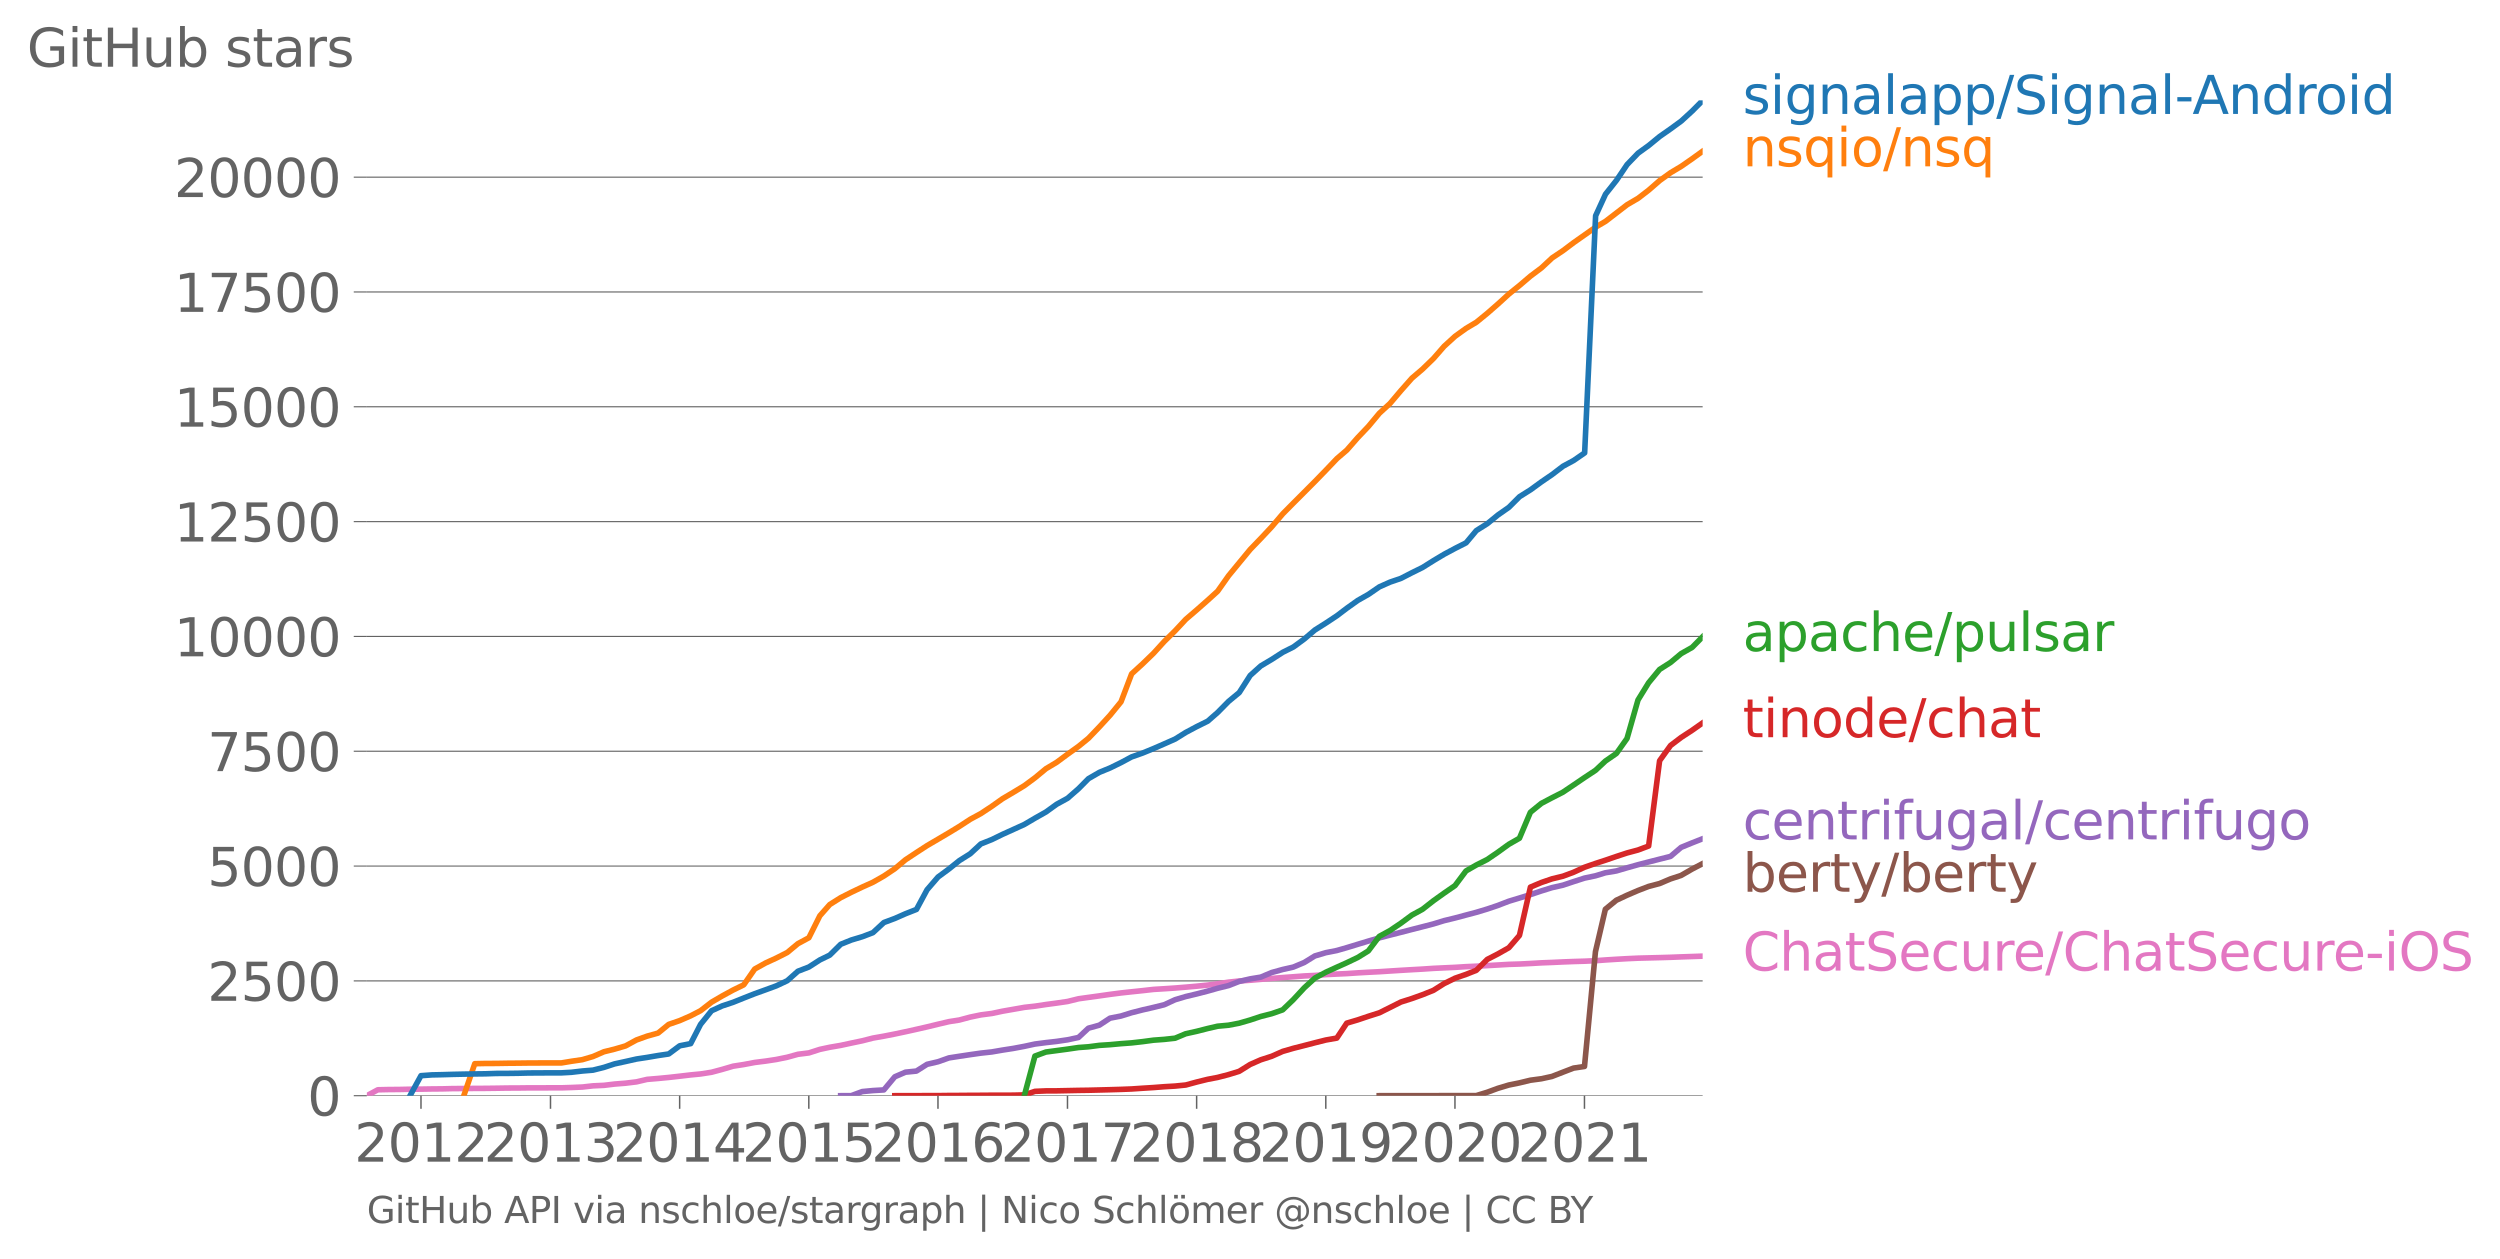 <svg xmlns:xlink="http://www.w3.org/1999/xlink" width="891.145" height="448.61" viewBox="0 0 668.359 336.458" xmlns="http://www.w3.org/2000/svg"><defs><style>*{stroke-linejoin:round;stroke-linecap:butt}</style></defs><g id="figure_1"><path d="M0 336.458h668.359V0H0v336.458z" style="fill:none" id="patch_1"/><g id="axes_1"><path d="M98.073 292.93h357.12V26.82H98.073V292.93z" style="fill:none" id="patch_2"/><g id="matplotlib.axis_1"><g id="xtick_1"><g id="line2d_1"><defs><path id="m5dfe16b81f" d="M0 0v3.5" style="stroke:#636363;stroke-width:.4"/></defs><use xlink:href="#m5dfe16b81f" x="112.547" y="292.931" style="fill:#636363;stroke:#636363;stroke-width:.4"/></g><g style="fill:#636363" transform="matrix(.14 0 0 -.14 94.732 310.568)" id="text_1"><defs><path id="DejaVuSans-32" d="M1228 531h2203V0H469v531q359 372 979 998 621 627 780 809 303 340 423 576 121 236 121 464 0 372-261 606-261 235-680 235-297 0-627-103-329-103-704-313v638q381 153 712 231 332 78 607 78 725 0 1156-363 431-362 431-968 0-288-108-546-107-257-392-607-78-91-497-524-418-433-1181-1211z" transform="scale(.016)"/><path id="DejaVuSans-30" d="M2034 4250q-487 0-733-480-245-479-245-1442 0-959 245-1439 246-480 733-480 491 0 736 480 246 480 246 1439 0 963-246 1442-245 480-736 480zm0 500q785 0 1199-621 414-620 414-1801 0-1178-414-1799Q2819-91 2034-91q-784 0-1198 620-414 621-414 1799 0 1181 414 1801 414 621 1198 621z" transform="scale(.016)"/><path id="DejaVuSans-31" d="M794 531h1031v3560L703 3866v575l1116 225h631V531h1031V0H794v531z" transform="scale(.016)"/></defs><use xlink:href="#DejaVuSans-32"/><use xlink:href="#DejaVuSans-30" x="63.623"/><use xlink:href="#DejaVuSans-31" x="127.246"/><use xlink:href="#DejaVuSans-32" x="190.869"/></g></g><g id="xtick_2"><use xlink:href="#m5dfe16b81f" x="147.171" y="292.931" style="fill:#636363;stroke:#636363;stroke-width:.4" id="line2d_2"/><g style="fill:#636363" transform="matrix(.14 0 0 -.14 129.356 310.568)" id="text_2"><defs><path id="DejaVuSans-33" d="M2597 2516q453-97 707-404 255-306 255-756 0-690-475-1069Q2609-91 1734-91q-293 0-604 58T488 141v609q262-153 574-231 313-78 654-78 593 0 904 234t311 681q0 413-289 645-289 233-804 233h-544v519h569q465 0 712 186t247 536q0 359-255 551-254 193-729 193-260 0-557-57-297-56-653-174v562q360 100 674 150t592 50q719 0 1137-327 419-326 419-882 0-388-222-655t-631-370z" transform="scale(.016)"/></defs><use xlink:href="#DejaVuSans-32"/><use xlink:href="#DejaVuSans-30" x="63.623"/><use xlink:href="#DejaVuSans-31" x="127.246"/><use xlink:href="#DejaVuSans-33" x="190.869"/></g></g><g id="xtick_3"><use xlink:href="#m5dfe16b81f" x="181.701" y="292.931" style="fill:#636363;stroke:#636363;stroke-width:.4" id="line2d_3"/><g style="fill:#636363" transform="matrix(.14 0 0 -.14 163.886 310.568)" id="text_3"><defs><path id="DejaVuSans-34" d="M2419 4116 825 1625h1594v2491zm-166 550h794V1625h666v-525h-666V0h-628v1100H313v609l1940 2957z" transform="scale(.016)"/></defs><use xlink:href="#DejaVuSans-32"/><use xlink:href="#DejaVuSans-30" x="63.623"/><use xlink:href="#DejaVuSans-31" x="127.246"/><use xlink:href="#DejaVuSans-34" x="190.869"/></g></g><g id="xtick_4"><use xlink:href="#m5dfe16b81f" x="216.23" y="292.931" style="fill:#636363;stroke:#636363;stroke-width:.4" id="line2d_4"/><g style="fill:#636363" transform="matrix(.14 0 0 -.14 198.415 310.568)" id="text_4"><defs><path id="DejaVuSans-35" d="M691 4666h2478v-532H1269V2991q137 47 274 70 138 23 276 23 781 0 1237-428 457-428 457-1159 0-753-469-1171Q2575-91 1722-91q-294 0-599 50Q819 9 494 109v635q281-153 581-228t634-75q541 0 856 284 316 284 316 772 0 487-316 771-315 285-856 285-253 0-505-56-251-56-513-175v2344z" transform="scale(.016)"/></defs><use xlink:href="#DejaVuSans-32"/><use xlink:href="#DejaVuSans-30" x="63.623"/><use xlink:href="#DejaVuSans-31" x="127.246"/><use xlink:href="#DejaVuSans-35" x="190.869"/></g></g><g id="xtick_5"><use xlink:href="#m5dfe16b81f" x="250.76" y="292.931" style="fill:#636363;stroke:#636363;stroke-width:.4" id="line2d_5"/><g style="fill:#636363" transform="matrix(.14 0 0 -.14 232.945 310.568)" id="text_5"><defs><path id="DejaVuSans-36" d="M2113 2584q-425 0-674-291-248-290-248-796 0-503 248-796 249-292 674-292t673 292q248 293 248 796 0 506-248 796-248 291-673 291zm1253 1979v-575q-238 112-480 171-242 60-480 60-625 0-955-422-329-422-376-1275 184 272 462 417 279 145 613 145 703 0 1111-427 408-426 408-1160 0-719-425-1154Q2819-91 2113-91q-810 0-1238 620-428 621-428 1799 0 1106 525 1764t1409 658q238 0 480-47t505-140z" transform="scale(.016)"/></defs><use xlink:href="#DejaVuSans-32"/><use xlink:href="#DejaVuSans-30" x="63.623"/><use xlink:href="#DejaVuSans-31" x="127.246"/><use xlink:href="#DejaVuSans-36" x="190.869"/></g></g><g id="xtick_6"><use xlink:href="#m5dfe16b81f" x="285.384" y="292.931" style="fill:#636363;stroke:#636363;stroke-width:.4" id="line2d_6"/><g style="fill:#636363" transform="matrix(.14 0 0 -.14 267.569 310.568)" id="text_6"><defs><path id="DejaVuSans-37" d="M525 4666h3000v-269L1831 0h-659l1594 4134H525v532z" transform="scale(.016)"/></defs><use xlink:href="#DejaVuSans-32"/><use xlink:href="#DejaVuSans-30" x="63.623"/><use xlink:href="#DejaVuSans-31" x="127.246"/><use xlink:href="#DejaVuSans-37" x="190.869"/></g></g><g id="xtick_7"><use xlink:href="#m5dfe16b81f" x="319.913" y="292.931" style="fill:#636363;stroke:#636363;stroke-width:.4" id="line2d_7"/><g style="fill:#636363" transform="matrix(.14 0 0 -.14 302.098 310.568)" id="text_7"><defs><path id="DejaVuSans-38" d="M2034 2216q-450 0-708-241-257-241-257-662 0-422 257-663 258-241 708-241t709 242q260 243 260 662 0 421-258 662-257 241-711 241zm-631 268q-406 100-633 378-226 279-226 679 0 559 398 884 399 325 1092 325 697 0 1094-325t397-884q0-400-227-679-226-278-629-378 456-106 710-416 255-309 255-755 0-679-414-1042Q2806-91 2034-91q-771 0-1186 362-414 363-414 1042 0 446 256 755 257 310 713 416zm-231 997q0-362 226-565 227-203 636-203 407 0 636 203 230 203 230 565 0 363-230 566-229 203-636 203-409 0-636-203-226-203-226-566z" transform="scale(.016)"/></defs><use xlink:href="#DejaVuSans-32"/><use xlink:href="#DejaVuSans-30" x="63.623"/><use xlink:href="#DejaVuSans-31" x="127.246"/><use xlink:href="#DejaVuSans-38" x="190.869"/></g></g><g id="xtick_8"><use xlink:href="#m5dfe16b81f" x="354.443" y="292.931" style="fill:#636363;stroke:#636363;stroke-width:.4" id="line2d_8"/><g style="fill:#636363" transform="matrix(.14 0 0 -.14 336.628 310.568)" id="text_8"><defs><path id="DejaVuSans-39" d="M703 97v575q238-113 481-172 244-59 479-59 625 0 954 420 330 420 377 1277-181-269-460-413-278-144-615-144-700 0-1108 423-408 424-408 1159 0 718 425 1152 425 435 1131 435 810 0 1236-621 427-620 427-1801 0-1103-524-1761Q2575-91 1691-91q-238 0-482 47Q966 3 703 97zm1256 1978q425 0 673 290 249 291 249 798 0 503-249 795-248 292-673 292t-673-292q-248-292-248-795 0-507 248-798 248-290 673-290z" transform="scale(.016)"/></defs><use xlink:href="#DejaVuSans-32"/><use xlink:href="#DejaVuSans-30" x="63.623"/><use xlink:href="#DejaVuSans-31" x="127.246"/><use xlink:href="#DejaVuSans-39" x="190.869"/></g></g><g id="xtick_9"><use xlink:href="#m5dfe16b81f" x="388.972" y="292.931" style="fill:#636363;stroke:#636363;stroke-width:.4" id="line2d_9"/><g style="fill:#636363" transform="matrix(.14 0 0 -.14 371.157 310.568)" id="text_9"><use xlink:href="#DejaVuSans-32"/><use xlink:href="#DejaVuSans-30" x="63.623"/><use xlink:href="#DejaVuSans-32" x="127.246"/><use xlink:href="#DejaVuSans-30" x="190.869"/></g></g><g id="xtick_10"><use xlink:href="#m5dfe16b81f" x="423.596" y="292.931" style="fill:#636363;stroke:#636363;stroke-width:.4" id="line2d_10"/><g style="fill:#636363" transform="matrix(.14 0 0 -.14 405.781 310.568)" id="text_10"><use xlink:href="#DejaVuSans-32"/><use xlink:href="#DejaVuSans-30" x="63.623"/><use xlink:href="#DejaVuSans-32" x="127.246"/><use xlink:href="#DejaVuSans-31" x="190.869"/></g></g></g><g id="matplotlib.axis_2"><g id="ytick_1"><path d="M98.073 292.93h357.12" clip-path="url(#p122cce74eb)" style="fill:none;stroke:#636363;stroke-width:.3;stroke-linecap:square" id="line2d_11"/><g id="line2d_12"><defs><path id="m8abc406a0b" d="M0 0h-3.5" style="stroke:#636363;stroke-width:.3"/></defs><use xlink:href="#m8abc406a0b" x="98.073" y="292.931" style="fill:#636363;stroke:#636363;stroke-width:.3"/></g><use xlink:href="#DejaVuSans-30" style="fill:#636363" transform="matrix(.14 0 0 -.14 82.166 298.25)" id="text_11"/></g><g id="ytick_2"><path d="M98.073 262.234h357.12" clip-path="url(#p122cce74eb)" style="fill:none;stroke:#636363;stroke-width:.3;stroke-linecap:square" id="line2d_13"/><use xlink:href="#m8abc406a0b" x="98.073" y="262.234" style="fill:#636363;stroke:#636363;stroke-width:.3" id="line2d_14"/><g style="fill:#636363" transform="matrix(.14 0 0 -.14 55.443 267.553)" id="text_12"><use xlink:href="#DejaVuSans-32"/><use xlink:href="#DejaVuSans-35" x="63.623"/><use xlink:href="#DejaVuSans-30" x="127.246"/><use xlink:href="#DejaVuSans-30" x="190.869"/></g></g><g id="ytick_3"><path d="M98.073 231.538h357.12" clip-path="url(#p122cce74eb)" style="fill:none;stroke:#636363;stroke-width:.3;stroke-linecap:square" id="line2d_15"/><use xlink:href="#m8abc406a0b" x="98.073" y="231.538" style="fill:#636363;stroke:#636363;stroke-width:.3" id="line2d_16"/><g style="fill:#636363" transform="matrix(.14 0 0 -.14 55.443 236.857)" id="text_13"><use xlink:href="#DejaVuSans-35"/><use xlink:href="#DejaVuSans-30" x="63.623"/><use xlink:href="#DejaVuSans-30" x="127.246"/><use xlink:href="#DejaVuSans-30" x="190.869"/></g></g><g id="ytick_4"><path d="M98.073 200.842h357.12" clip-path="url(#p122cce74eb)" style="fill:none;stroke:#636363;stroke-width:.3;stroke-linecap:square" id="line2d_17"/><use xlink:href="#m8abc406a0b" x="98.073" y="200.842" style="fill:#636363;stroke:#636363;stroke-width:.3" id="line2d_18"/><g style="fill:#636363" transform="matrix(.14 0 0 -.14 55.443 206.16)" id="text_14"><use xlink:href="#DejaVuSans-37"/><use xlink:href="#DejaVuSans-35" x="63.623"/><use xlink:href="#DejaVuSans-30" x="127.246"/><use xlink:href="#DejaVuSans-30" x="190.869"/></g></g><g id="ytick_5"><path d="M98.073 170.146h357.12" clip-path="url(#p122cce74eb)" style="fill:none;stroke:#636363;stroke-width:.3;stroke-linecap:square" id="line2d_19"/><use xlink:href="#m8abc406a0b" x="98.073" y="170.146" style="fill:#636363;stroke:#636363;stroke-width:.3" id="line2d_20"/><g style="fill:#636363" transform="matrix(.14 0 0 -.14 46.536 175.465)" id="text_15"><use xlink:href="#DejaVuSans-31"/><use xlink:href="#DejaVuSans-30" x="63.623"/><use xlink:href="#DejaVuSans-30" x="127.246"/><use xlink:href="#DejaVuSans-30" x="190.869"/><use xlink:href="#DejaVuSans-30" x="254.492"/></g></g><g id="ytick_6"><path d="M98.073 139.45h357.12" clip-path="url(#p122cce74eb)" style="fill:none;stroke:#636363;stroke-width:.3;stroke-linecap:square" id="line2d_21"/><use xlink:href="#m8abc406a0b" x="98.073" y="139.449" style="fill:#636363;stroke:#636363;stroke-width:.3" id="line2d_22"/><g style="fill:#636363" transform="matrix(.14 0 0 -.14 46.536 144.768)" id="text_16"><use xlink:href="#DejaVuSans-31"/><use xlink:href="#DejaVuSans-32" x="63.623"/><use xlink:href="#DejaVuSans-35" x="127.246"/><use xlink:href="#DejaVuSans-30" x="190.869"/><use xlink:href="#DejaVuSans-30" x="254.492"/></g></g><g id="ytick_7"><path d="M98.073 108.753h357.12" clip-path="url(#p122cce74eb)" style="fill:none;stroke:#636363;stroke-width:.3;stroke-linecap:square" id="line2d_23"/><use xlink:href="#m8abc406a0b" x="98.073" y="108.753" style="fill:#636363;stroke:#636363;stroke-width:.3" id="line2d_24"/><g style="fill:#636363" transform="matrix(.14 0 0 -.14 46.536 114.072)" id="text_17"><use xlink:href="#DejaVuSans-31"/><use xlink:href="#DejaVuSans-35" x="63.623"/><use xlink:href="#DejaVuSans-30" x="127.246"/><use xlink:href="#DejaVuSans-30" x="190.869"/><use xlink:href="#DejaVuSans-30" x="254.492"/></g></g><g id="ytick_8"><path d="M98.073 78.057h357.12" clip-path="url(#p122cce74eb)" style="fill:none;stroke:#636363;stroke-width:.3;stroke-linecap:square" id="line2d_25"/><use xlink:href="#m8abc406a0b" x="98.073" y="78.057" style="fill:#636363;stroke:#636363;stroke-width:.3" id="line2d_26"/><g style="fill:#636363" transform="matrix(.14 0 0 -.14 46.536 83.376)" id="text_18"><use xlink:href="#DejaVuSans-31"/><use xlink:href="#DejaVuSans-37" x="63.623"/><use xlink:href="#DejaVuSans-35" x="127.246"/><use xlink:href="#DejaVuSans-30" x="190.869"/><use xlink:href="#DejaVuSans-30" x="254.492"/></g></g><g id="ytick_9"><path d="M98.073 47.36h357.12" clip-path="url(#p122cce74eb)" style="fill:none;stroke:#636363;stroke-width:.3;stroke-linecap:square" id="line2d_27"/><use xlink:href="#m8abc406a0b" x="98.073" y="47.361" style="fill:#636363;stroke:#636363;stroke-width:.3" id="line2d_28"/><g style="fill:#636363" transform="matrix(.14 0 0 -.14 46.536 52.68)" id="text_19"><use xlink:href="#DejaVuSans-32"/><use xlink:href="#DejaVuSans-30" x="63.623"/><use xlink:href="#DejaVuSans-30" x="127.246"/><use xlink:href="#DejaVuSans-30" x="190.869"/><use xlink:href="#DejaVuSans-30" x="254.492"/></g></g><g style="fill:#636363" transform="matrix(.14 0 0 -.14 7.2 17.838)" id="text_20"><defs><path id="DejaVuSans-47" d="M3809 666v1253H2778v519h1656V434q-365-259-806-392-440-133-940-133-1094 0-1712 639-617 640-617 1780 0 1144 617 1783 618 639 1712 639 456 0 867-113 411-112 758-331v-672q-350 297-744 447t-828 150q-857 0-1287-478-429-478-429-1425 0-944 429-1422 430-478 1287-478 334 0 596 58 263 58 472 180z" transform="scale(.016)"/><path id="DejaVuSans-69" d="M603 3500h575V0H603v3500zm0 1363h575v-729H603v729z" transform="scale(.016)"/><path id="DejaVuSans-74" d="M1172 4494v-994h1184v-447H1172V1153q0-428 117-550t477-122h590V0h-590q-666 0-919 248-253 249-253 905v1900H172v447h422v994h578z" transform="scale(.016)"/><path id="DejaVuSans-48" d="M628 4666h631V2753h2294v1913h631V0h-631v2222H1259V0H628v4666z" transform="scale(.016)"/><path id="DejaVuSans-75" d="M544 1381v2119h575V1403q0-497 193-746 194-248 582-248 465 0 735 297 271 297 271 810v1984h575V0h-575v538q-209-319-486-474-276-155-642-155-603 0-916 375-312 375-312 1097zm1447 2203z" transform="scale(.016)"/><path id="DejaVuSans-62" d="M3116 1747q0 634-261 995t-717 361q-457 0-718-361t-261-995q0-634 261-995t718-361q456 0 717 361t261 995zM1159 2969q182 312 458 463 277 152 661 152 638 0 1036-506 399-506 399-1331T3314 415Q2916-91 2278-91q-384 0-661 152-276 152-458 464V0H581v4863h578V2969z" transform="scale(.016)"/><path id="DejaVuSans-73" d="M2834 3397v-544q-243 125-506 187-262 63-544 63-428 0-642-131t-214-394q0-200 153-314t616-217l197-44q612-131 870-370t258-667q0-488-386-773Q2250-91 1575-91q-281 0-586 55T347 128v594q319-166 628-249 309-82 613-82 406 0 624 139 219 139 219 392 0 234-158 359-157 125-692 241l-200 47q-534 112-772 345-237 233-237 639 0 494 350 762 350 269 994 269 318 0 599-47 282-46 519-140z" transform="scale(.016)"/><path id="DejaVuSans-61" d="M2194 1759q-697 0-966-159t-269-544q0-306 202-486 202-179 548-179 479 0 768 339t289 901v128h-572zm1147 238V0h-575v531q-197-318-491-470T1556-91q-537 0-855 302-317 302-317 808 0 590 395 890 396 300 1180 300h807v57q0 397-261 614t-733 217q-300 0-585-72-284-72-546-216v532q315 122 612 182 297 61 578 61 760 0 1135-394 375-393 375-1193z" transform="scale(.016)"/><path id="DejaVuSans-72" d="M2631 2963q-97 56-211 82-114 27-251 27-488 0-749-317t-261-911V0H581v3500h578v-544q182 319 472 473 291 155 707 155 59 0 131-8 72-7 159-23l3-590z" transform="scale(.016)"/></defs><use xlink:href="#DejaVuSans-47"/><use xlink:href="#DejaVuSans-69" x="77.49"/><use xlink:href="#DejaVuSans-74" x="105.273"/><use xlink:href="#DejaVuSans-48" x="144.482"/><use xlink:href="#DejaVuSans-75" x="219.678"/><use xlink:href="#DejaVuSans-62" x="283.057"/><use xlink:href="#DejaVuSans-20" x="346.533"/><use xlink:href="#DejaVuSans-73" x="378.32"/><use xlink:href="#DejaVuSans-74" x="430.42"/><use xlink:href="#DejaVuSans-61" x="469.629"/><use xlink:href="#DejaVuSans-72" x="530.908"/><use xlink:href="#DejaVuSans-73" x="572.021"/></g></g><path d="m98.073 292.93 2.933-1.583 2.838-.062 2.932-.024 2.838-.062 2.933-.024 2.933-.05 2.743-.024 2.933-.074 2.838-.012 2.933-.037 2.838-.012 2.932-.037 2.933-.049 2.838-.012 2.933-.037h2.838l2.932-.012h2.933l2.649-.086 2.932-.123 2.838-.32 2.933-.134 2.838-.344 2.933-.233 2.932-.356 2.838-.664 2.933-.245 2.838-.27 2.933-.332 2.932-.344 2.65-.257 2.932-.455 2.838-.76 2.932-.86 2.839-.442 2.932-.553 2.933-.368 2.838-.43 2.932-.602 2.839-.786 2.932-.368 2.933-.945 2.649-.565 2.932-.504 2.838-.614 2.933-.613 2.838-.725 2.933-.516 2.932-.577 2.838-.601 2.933-.651 2.838-.65 2.933-.713 2.932-.688 2.744-.43 2.932-.785 2.838-.59 2.933-.38 2.838-.602 2.933-.516 2.932-.515 2.838-.32 2.933-.441 2.838-.381 2.933-.43 2.932-.724 2.65-.369 2.932-.405 2.838-.405 2.933-.38 2.838-.308 2.932-.307 2.933-.331 2.838-.172 2.933-.196 2.838-.234 2.932-.258 2.933-.294 2.649-.344 2.932-.442 2.838-.307 2.933-.197 2.838-.245 2.933-.246 2.932-.233 2.838-.209 2.933-.22 2.838-.136 2.933-.22 2.932-.148 2.65-.123 2.932-.196 2.838-.16 2.933-.147 2.838-.184 2.932-.185 2.933-.172 2.838-.16 2.933-.196 2.838-.135 2.932-.135 2.933-.184 2.743-.123 2.933-.16 2.838-.159 2.933-.172 2.838-.086 2.932-.147 2.933-.172 2.838-.11 2.933-.136 2.838-.11 2.932-.086 2.933-.135 2.649-.197 2.932-.184 2.838-.16 2.933-.134 2.838-.074 2.933-.074 2.932-.086 2.838-.11 2.933-.099 2.838-.098" clip-path="url(#p122cce74eb)" style="fill:none;stroke:#e377c2;stroke-width:1.5;stroke-linecap:square" id="line2d_29"/><path d="m368.728 292.93 2.838-.012h11.636l2.838-.012h8.608l2.933-.896 2.838-1.044 2.933-.884 2.838-.577 2.932-.712 2.933-.393 2.838-.614 2.933-1.142 2.838-1.093 2.932-.442 2.933-30.684 2.649-11.345 2.932-2.407 2.838-1.326 2.933-1.264 2.838-1.093 2.933-.774 2.932-1.24 2.838-.933 2.933-1.694 2.838-1.486" clip-path="url(#p122cce74eb)" style="fill:none;stroke:#8c564b;stroke-width:1.5;stroke-linecap:square" id="line2d_30"/><path d="m224.744 292.93 2.838-.012 2.933-1.092 2.838-.27 2.933-.172 2.932-3.512 2.838-1.228 2.933-.295 2.838-1.805 2.933-.687 2.932-1.032 2.744-.43 2.932-.441 2.838-.406 2.933-.319 2.838-.49 2.933-.455 2.932-.553 2.838-.614 2.933-.38 2.838-.32 2.933-.43 2.932-.626 2.65-2.48 2.932-.81 2.838-1.866 2.933-.578 2.838-.884 2.932-.749 2.933-.675 2.838-.7 2.933-1.35 2.838-.848 2.932-.7 2.933-.76 2.649-.75 2.932-.724 2.838-1.105 2.933-.688 2.838-.466L339.97 260l2.932-.81 2.838-.64 2.933-1.227 2.838-1.756 2.933-.872 2.932-.577 2.65-.761 2.932-.896 2.838-.86 2.933-.86 2.838-.736 2.932-.749 2.933-.761 2.838-.725 2.933-.761 2.838-.872 2.932-.712 2.933-.786 2.743-.724 2.933-.884 2.838-.958 2.933-1.13 2.838-.859 2.932-.909 2.933-.982 2.838-.884 2.933-.663 2.838-.945 2.932-.946 2.933-.614 2.649-.81 2.932-.491 2.838-.835 2.933-.823 2.838-.737 2.933-.749 2.932-.736 2.838-2.42 2.933-1.203 2.838-1.117" clip-path="url(#p122cce74eb)" style="fill:none;stroke:#9467bd;stroke-width:1.5;stroke-linecap:square" id="line2d_31"/><g style="fill:#1f77b4" transform="matrix(.14 0 0 -.14 465.907 30.466)" id="text_21"><defs><path id="DejaVuSans-67" d="M2906 1791q0 625-258 968-257 344-723 344-462 0-720-344-258-343-258-968 0-622 258-966t720-344q466 0 723 344 258 344 258 966zm575-1357q0-893-397-1329-396-436-1215-436-303 0-572 45t-522 139v559q253-137 500-202 247-66 503-66 566 0 847 295t281 892v285q-178-310-456-463T1784 0Q1141 0 747 490 353 981 353 1791q0 812 394 1302 394 491 1037 491 388 0 666-153t456-462v531h575V434z" transform="scale(.016)"/><path id="DejaVuSans-6e" d="M3513 2113V0h-575v2094q0 497-194 743-194 247-581 247-466 0-735-297-269-296-269-809V0H581v3500h578v-544q207 316 486 472 280 156 646 156 603 0 912-373 310-373 310-1098z" transform="scale(.016)"/><path id="DejaVuSans-6c" d="M603 4863h575V0H603v4863z" transform="scale(.016)"/><path id="DejaVuSans-70" d="M1159 525v-1856H581v4831h578v-531q182 312 458 463 277 152 661 152 638 0 1036-506 399-506 399-1331T3314 415Q2916-91 2278-91q-384 0-661 152-276 152-458 464zm1957 1222q0 634-261 995t-717 361q-457 0-718-361t-261-995q0-634 261-995t718-361q456 0 717 361t261 995z" transform="scale(.016)"/><path id="DejaVuSans-2f" d="M1625 4666h531L531-594H0l1625 5260z" transform="scale(.016)"/><path id="DejaVuSans-53" d="M3425 4513v-616q-359 172-678 256-319 85-616 85-515 0-795-200t-280-569q0-310 186-468 186-157 705-254l381-78q706-135 1042-474t336-907q0-679-455-1029Q2797-91 1919-91q-331 0-705 75-373 75-773 222v650q384-215 753-325 369-109 725-109 540 0 834 212 294 213 294 607 0 343-211 537t-692 291l-385 75q-706 140-1022 440-315 300-315 835 0 619 436 975t1201 356q329 0 669-60 341-59 697-177z" transform="scale(.016)"/><path id="DejaVuSans-2d" d="M313 2009h1684v-512H313v512z" transform="scale(.016)"/><path id="DejaVuSans-41" d="m2188 4044-857-2322h1716l-859 2322zm-357 622h716L4325 0h-656l-425 1197H1141L716 0H50l1781 4666z" transform="scale(.016)"/><path id="DejaVuSans-64" d="M2906 2969v1894h575V0h-575v525q-181-312-458-464-276-152-664-152-634 0-1033 506-398 507-398 1332t398 1331q399 506 1033 506 388 0 664-152 277-151 458-463zM947 1747q0-634 261-995t717-361q456 0 718 361 263 361 263 995t-263 995q-262 361-718 361t-717-361q-261-361-261-995z" transform="scale(.016)"/><path id="DejaVuSans-6f" d="M1959 3097q-462 0-731-361t-269-989q0-628 267-989 268-361 733-361 460 0 728 362 269 363 269 988 0 622-269 986-268 364-728 364zm0 487q750 0 1178-488 429-487 429-1349 0-859-429-1349Q2709-91 1959-91q-753 0-1180 489-426 490-426 1349 0 862 426 1349 427 488 1180 488z" transform="scale(.016)"/></defs><use xlink:href="#DejaVuSans-73"/><use xlink:href="#DejaVuSans-69" x="52.1"/><use xlink:href="#DejaVuSans-67" x="79.883"/><use xlink:href="#DejaVuSans-6e" x="143.359"/><use xlink:href="#DejaVuSans-61" x="206.738"/><use xlink:href="#DejaVuSans-6c" x="268.018"/><use xlink:href="#DejaVuSans-61" x="295.801"/><use xlink:href="#DejaVuSans-70" x="357.08"/><use xlink:href="#DejaVuSans-70" x="420.557"/><use xlink:href="#DejaVuSans-2f" x="484.033"/><use xlink:href="#DejaVuSans-53" x="517.725"/><use xlink:href="#DejaVuSans-69" x="581.201"/><use xlink:href="#DejaVuSans-67" x="608.984"/><use xlink:href="#DejaVuSans-6e" x="672.461"/><use xlink:href="#DejaVuSans-61" x="735.84"/><use xlink:href="#DejaVuSans-6c" x="797.119"/><use xlink:href="#DejaVuSans-2d" x="824.902"/><use xlink:href="#DejaVuSans-41" x="858.736"/><use xlink:href="#DejaVuSans-6e" x="927.145"/><use xlink:href="#DejaVuSans-64" x="990.523"/><use xlink:href="#DejaVuSans-72" x="1054"/><use xlink:href="#DejaVuSans-6f" x="1092.863"/><use xlink:href="#DejaVuSans-69" x="1154.045"/><use xlink:href="#DejaVuSans-64" x="1181.828"/></g><g style="fill:#ff7f0e" transform="matrix(.14 0 0 -.14 465.907 44.466)" id="text_22"><defs><path id="DejaVuSans-71" d="M947 1747q0-634 261-995t717-361q456 0 718 361 263 361 263 995t-263 995q-262 361-718 361t-717-361q-261-361-261-995zM2906 525q-181-312-458-464-276-152-664-152-634 0-1033 506-398 507-398 1332t398 1331q399 506 1033 506 388 0 664-152 277-151 458-463v531h575v-4831h-575V525z" transform="scale(.016)"/></defs><use xlink:href="#DejaVuSans-6e"/><use xlink:href="#DejaVuSans-73" x="63.379"/><use xlink:href="#DejaVuSans-71" x="115.479"/><use xlink:href="#DejaVuSans-69" x="178.955"/><use xlink:href="#DejaVuSans-6f" x="206.738"/><use xlink:href="#DejaVuSans-2f" x="267.92"/><use xlink:href="#DejaVuSans-6e" x="301.611"/><use xlink:href="#DejaVuSans-73" x="364.99"/><use xlink:href="#DejaVuSans-71" x="417.09"/></g><g style="fill:#2ca02c" transform="matrix(.14 0 0 -.14 465.907 174.058)" id="text_23"><defs><path id="DejaVuSans-63" d="M3122 3366v-538q-244 135-489 202t-495 67q-560 0-870-355-309-354-309-995t309-996q310-354 870-354 250 0 495 67t489 202V134Q2881 22 2623-34q-257-57-548-57-791 0-1257 497-465 497-465 1341 0 856 470 1346 471 491 1290 491 265 0 518-55 253-54 491-163z" transform="scale(.016)"/><path id="DejaVuSans-68" d="M3513 2113V0h-575v2094q0 497-194 743-194 247-581 247-466 0-735-297-269-296-269-809V0H581v4863h578V2956q207 316 486 472 280 156 646 156 603 0 912-373 310-373 310-1098z" transform="scale(.016)"/><path id="DejaVuSans-65" d="M3597 1894v-281H953q38-594 358-905t892-311q331 0 642 81t618 244V178Q3153 47 2828-22t-659-69q-838 0-1327 487-489 488-489 1320 0 859 464 1363 464 505 1252 505 706 0 1117-455 411-454 411-1235zm-575 169q-6 471-264 752-258 282-683 282-481 0-770-272t-333-766l2050 4z" transform="scale(.016)"/></defs><use xlink:href="#DejaVuSans-61"/><use xlink:href="#DejaVuSans-70" x="61.279"/><use xlink:href="#DejaVuSans-61" x="124.756"/><use xlink:href="#DejaVuSans-63" x="186.035"/><use xlink:href="#DejaVuSans-68" x="241.016"/><use xlink:href="#DejaVuSans-65" x="304.395"/><use xlink:href="#DejaVuSans-2f" x="365.918"/><use xlink:href="#DejaVuSans-70" x="399.609"/><use xlink:href="#DejaVuSans-75" x="463.086"/><use xlink:href="#DejaVuSans-6c" x="526.465"/><use xlink:href="#DejaVuSans-73" x="554.248"/><use xlink:href="#DejaVuSans-61" x="606.348"/><use xlink:href="#DejaVuSans-72" x="667.627"/></g><g style="fill:#d62728" transform="matrix(.14 0 0 -.14 465.907 197.092)" id="text_24"><use xlink:href="#DejaVuSans-74"/><use xlink:href="#DejaVuSans-69" x="39.209"/><use xlink:href="#DejaVuSans-6e" x="66.992"/><use xlink:href="#DejaVuSans-6f" x="130.371"/><use xlink:href="#DejaVuSans-64" x="191.553"/><use xlink:href="#DejaVuSans-65" x="255.029"/><use xlink:href="#DejaVuSans-2f" x="316.553"/><use xlink:href="#DejaVuSans-63" x="350.244"/><use xlink:href="#DejaVuSans-68" x="405.225"/><use xlink:href="#DejaVuSans-61" x="468.604"/><use xlink:href="#DejaVuSans-74" x="529.883"/></g><g style="fill:#9467bd" transform="matrix(.14 0 0 -.14 465.907 224.405)" id="text_25"><defs><path id="DejaVuSans-66" d="M2375 4863v-479h-550q-309 0-430-125-120-125-120-450v-309h947v-447h-947V0H697v3053H147v447h550v244q0 584 272 851 272 268 862 268h544z" transform="scale(.016)"/></defs><use xlink:href="#DejaVuSans-63"/><use xlink:href="#DejaVuSans-65" x="54.98"/><use xlink:href="#DejaVuSans-6e" x="116.504"/><use xlink:href="#DejaVuSans-74" x="179.883"/><use xlink:href="#DejaVuSans-72" x="219.092"/><use xlink:href="#DejaVuSans-69" x="260.205"/><use xlink:href="#DejaVuSans-66" x="287.988"/><use xlink:href="#DejaVuSans-75" x="323.193"/><use xlink:href="#DejaVuSans-67" x="386.572"/><use xlink:href="#DejaVuSans-61" x="450.049"/><use xlink:href="#DejaVuSans-6c" x="511.328"/><use xlink:href="#DejaVuSans-2f" x="539.111"/><use xlink:href="#DejaVuSans-63" x="572.803"/><use xlink:href="#DejaVuSans-65" x="627.783"/><use xlink:href="#DejaVuSans-6e" x="689.307"/><use xlink:href="#DejaVuSans-74" x="752.686"/><use xlink:href="#DejaVuSans-72" x="791.895"/><use xlink:href="#DejaVuSans-69" x="833.008"/><use xlink:href="#DejaVuSans-66" x="860.791"/><use xlink:href="#DejaVuSans-75" x="895.996"/><use xlink:href="#DejaVuSans-67" x="959.375"/><use xlink:href="#DejaVuSans-6f" x="1022.852"/></g><g style="fill:#8c564b" transform="matrix(.14 0 0 -.14 465.907 238.405)" id="text_26"><defs><path id="DejaVuSans-79" d="M2059-325q-243-625-475-815-231-191-618-191H506v481h338q237 0 368 113 132 112 291 531l103 262L191 3500h609L1894 763l1094 2737h609L2059-325z" transform="scale(.016)"/></defs><use xlink:href="#DejaVuSans-62"/><use xlink:href="#DejaVuSans-65" x="63.477"/><use xlink:href="#DejaVuSans-72" x="125"/><use xlink:href="#DejaVuSans-74" x="166.113"/><use xlink:href="#DejaVuSans-79" x="205.322"/><use xlink:href="#DejaVuSans-2f" x="264.502"/><use xlink:href="#DejaVuSans-62" x="298.193"/><use xlink:href="#DejaVuSans-65" x="361.67"/><use xlink:href="#DejaVuSans-72" x="423.193"/><use xlink:href="#DejaVuSans-74" x="464.307"/><use xlink:href="#DejaVuSans-79" x="503.516"/></g><g style="fill:#e377c2" transform="matrix(.14 0 0 -.14 465.907 259.48)" id="text_27"><defs><path id="DejaVuSans-43" d="M4122 4306v-665q-319 297-680 443-361 147-767 147-800 0-1225-489t-425-1414q0-922 425-1411t1225-489q406 0 767 147t680 444V359q-331-225-702-338-370-112-782-112-1060 0-1670 648-609 649-609 1771 0 1125 609 1773 610 649 1670 649 418 0 788-111 371-111 696-333z" transform="scale(.016)"/><path id="DejaVuSans-4f" d="M2522 4238q-688 0-1093-513-404-512-404-1397 0-881 404-1394 405-512 1093-512 687 0 1089 512 402 513 402 1394 0 885-402 1397-402 513-1089 513zm0 512q981 0 1568-658 588-658 588-1764 0-1103-588-1761Q3503-91 2522-91q-984 0-1574 656-589 657-589 1763t589 1764q590 658 1574 658z" transform="scale(.016)"/></defs><use xlink:href="#DejaVuSans-43"/><use xlink:href="#DejaVuSans-68" x="69.824"/><use xlink:href="#DejaVuSans-61" x="133.203"/><use xlink:href="#DejaVuSans-74" x="194.482"/><use xlink:href="#DejaVuSans-53" x="233.691"/><use xlink:href="#DejaVuSans-65" x="297.168"/><use xlink:href="#DejaVuSans-63" x="358.691"/><use xlink:href="#DejaVuSans-75" x="413.672"/><use xlink:href="#DejaVuSans-72" x="477.051"/><use xlink:href="#DejaVuSans-65" x="515.914"/><use xlink:href="#DejaVuSans-2f" x="577.438"/><use xlink:href="#DejaVuSans-43" x="611.129"/><use xlink:href="#DejaVuSans-68" x="680.953"/><use xlink:href="#DejaVuSans-61" x="744.332"/><use xlink:href="#DejaVuSans-74" x="805.611"/><use xlink:href="#DejaVuSans-53" x="844.82"/><use xlink:href="#DejaVuSans-65" x="908.297"/><use xlink:href="#DejaVuSans-63" x="969.82"/><use xlink:href="#DejaVuSans-75" x="1024.801"/><use xlink:href="#DejaVuSans-72" x="1088.18"/><use xlink:href="#DejaVuSans-65" x="1127.043"/><use xlink:href="#DejaVuSans-2d" x="1188.566"/><use xlink:href="#DejaVuSans-69" x="1224.65"/><use xlink:href="#DejaVuSans-4f" x="1252.434"/><use xlink:href="#DejaVuSans-53" x="1331.145"/></g><g style="fill:#636363" transform="matrix(.097 0 0 -.097 98.073 326.967)" id="text_28"><defs><path id="DejaVuSans-50" d="M1259 4147V2394h794q441 0 681 228 241 228 241 650 0 419-241 647-240 228-681 228h-794zm-631 519h1425q785 0 1186-355 402-355 402-1039 0-691-402-1044-401-353-1186-353h-794V0H628v4666z" transform="scale(.016)"/><path id="DejaVuSans-49" d="M628 4666h631V0H628v4666z" transform="scale(.016)"/><path id="DejaVuSans-76" d="M191 3500h609L1894 563l1094 2937h609L2284 0h-781L191 3500z" transform="scale(.016)"/><path id="DejaVuSans-7c" d="M1344 4891v-6400H813v6400h531z" transform="scale(.016)"/><path id="DejaVuSans-4e" d="M628 4666h850L3547 763v3903h612V0h-850L1241 3903V0H628v4666z" transform="scale(.016)"/><path id="DejaVuSans-f6" d="M1959 3097q-462 0-731-361t-269-989q0-628 267-989 268-361 733-361 460 0 728 362 269 363 269 988 0 622-269 986-268 364-728 364zm0 487q750 0 1178-488 429-487 429-1349 0-859-429-1349Q2709-91 1959-91q-753 0-1180 489-426 490-426 1349 0 862 426 1349 427 488 1180 488zm295 1266h634v-631h-634v631zm-1222 0h634v-631h-634v631z" transform="scale(.016)"/><path id="DejaVuSans-6d" d="M3328 2828q216 388 516 572t706 184q547 0 844-383 297-382 297-1088V0h-578v2094q0 503-179 746-178 244-543 244-447 0-707-297-259-296-259-809V0h-578v2094q0 506-178 748t-550 242q-441 0-701-298-259-298-259-808V0H581v3500h578v-544q197 322 472 475t653 153q382 0 649-194 267-193 395-562z" transform="scale(.016)"/><path id="DejaVuSans-40" d="M2381 1678q0-447 222-702 222-254 610-254 384 0 604 256 221 256 221 700 0 438-225 695-225 258-607 258-378 0-602-256-223-256-223-697zm1703-934q-187-241-429-355t-564-114q-538 0-874 389t-336 1014q0 625 337 1015 338 391 873 391 322 0 565-117 244-117 428-354v409h447V722q457 69 714 417 258 349 258 902 0 334-99 628-98 294-298 544-325 409-792 626t-1017 217q-384 0-738-102-353-101-653-301-490-319-767-836-276-517-276-1120 0-497 179-932 180-434 521-765 328-325 759-495 431-171 922-171 403 0 792 136t714 389l281-347q-390-303-851-464t-936-161q-578 0-1091 205-512 205-912 595Q841 78 631 592q-209 514-209 1105 0 569 212 1084 213 516 607 907 403 396 931 607t1119 211q662 0 1229-272 568-271 952-771 234-307 357-666 124-359 124-744 0-822-497-1297T4084 263v481z" transform="scale(.016)"/><path id="DejaVuSans-42" d="M1259 2228V519h1013q509 0 754 211 246 211 246 645 0 438-246 645-245 208-754 208H1259zm0 1919V2741h935q462 0 688 173 227 174 227 530 0 353-227 528-226 175-688 175h-935zm-631 519h1613q722 0 1112-300 391-300 391-853 0-429-200-682t-588-315q466-100 724-418 258-317 258-792 0-625-425-966Q3088 0 2303 0H628v4666z" transform="scale(.016)"/><path id="DejaVuSans-59" d="M-13 4666h679l1293-1919 1285 1919h678L2272 2222V0h-634v2222L-13 4666z" transform="scale(.016)"/></defs><use xlink:href="#DejaVuSans-47"/><use xlink:href="#DejaVuSans-69" x="77.49"/><use xlink:href="#DejaVuSans-74" x="105.273"/><use xlink:href="#DejaVuSans-48" x="144.482"/><use xlink:href="#DejaVuSans-75" x="219.678"/><use xlink:href="#DejaVuSans-62" x="283.057"/><use xlink:href="#DejaVuSans-20" x="346.533"/><use xlink:href="#DejaVuSans-41" x="378.32"/><use xlink:href="#DejaVuSans-50" x="446.729"/><use xlink:href="#DejaVuSans-49" x="507.031"/><use xlink:href="#DejaVuSans-20" x="536.523"/><use xlink:href="#DejaVuSans-76" x="568.311"/><use xlink:href="#DejaVuSans-69" x="627.49"/><use xlink:href="#DejaVuSans-61" x="655.273"/><use xlink:href="#DejaVuSans-20" x="716.553"/><use xlink:href="#DejaVuSans-6e" x="748.34"/><use xlink:href="#DejaVuSans-73" x="811.719"/><use xlink:href="#DejaVuSans-63" x="863.818"/><use xlink:href="#DejaVuSans-68" x="918.799"/><use xlink:href="#DejaVuSans-6c" x="982.178"/><use xlink:href="#DejaVuSans-6f" x="1009.961"/><use xlink:href="#DejaVuSans-65" x="1071.143"/><use xlink:href="#DejaVuSans-2f" x="1132.666"/><use xlink:href="#DejaVuSans-73" x="1166.357"/><use xlink:href="#DejaVuSans-74" x="1218.457"/><use xlink:href="#DejaVuSans-61" x="1257.666"/><use xlink:href="#DejaVuSans-72" x="1318.945"/><use xlink:href="#DejaVuSans-67" x="1358.309"/><use xlink:href="#DejaVuSans-72" x="1421.785"/><use xlink:href="#DejaVuSans-61" x="1462.898"/><use xlink:href="#DejaVuSans-70" x="1524.178"/><use xlink:href="#DejaVuSans-68" x="1587.654"/><use xlink:href="#DejaVuSans-20" x="1651.033"/><use xlink:href="#DejaVuSans-7c" x="1682.82"/><use xlink:href="#DejaVuSans-20" x="1716.512"/><use xlink:href="#DejaVuSans-4e" x="1748.299"/><use xlink:href="#DejaVuSans-69" x="1823.104"/><use xlink:href="#DejaVuSans-63" x="1850.887"/><use xlink:href="#DejaVuSans-6f" x="1905.867"/><use xlink:href="#DejaVuSans-20" x="1967.049"/><use xlink:href="#DejaVuSans-53" x="1998.836"/><use xlink:href="#DejaVuSans-63" x="2062.313"/><use xlink:href="#DejaVuSans-68" x="2117.293"/><use xlink:href="#DejaVuSans-6c" x="2180.672"/><use xlink:href="#DejaVuSans-f6" x="2208.455"/><use xlink:href="#DejaVuSans-6d" x="2269.637"/><use xlink:href="#DejaVuSans-65" x="2367.049"/><use xlink:href="#DejaVuSans-72" x="2428.572"/><use xlink:href="#DejaVuSans-20" x="2469.686"/><use xlink:href="#DejaVuSans-40" x="2501.473"/><use xlink:href="#DejaVuSans-6e" x="2601.473"/><use xlink:href="#DejaVuSans-73" x="2664.852"/><use xlink:href="#DejaVuSans-63" x="2716.951"/><use xlink:href="#DejaVuSans-68" x="2771.932"/><use xlink:href="#DejaVuSans-6c" x="2835.311"/><use xlink:href="#DejaVuSans-6f" x="2863.094"/><use xlink:href="#DejaVuSans-65" x="2924.275"/><use xlink:href="#DejaVuSans-20" x="2985.799"/><use xlink:href="#DejaVuSans-7c" x="3017.586"/><use xlink:href="#DejaVuSans-20" x="3051.277"/><use xlink:href="#DejaVuSans-43" x="3083.064"/><use xlink:href="#DejaVuSans-43" x="3152.889"/><use xlink:href="#DejaVuSans-20" x="3222.713"/><use xlink:href="#DejaVuSans-42" x="3254.5"/><use xlink:href="#DejaVuSans-59" x="3317.604"/></g><path d="m239.218 292.93 2.838-.012h2.933l2.838-.012h2.933l2.932-.037 2.744-.012 2.932-.025 2.838-.012 2.933-.024h2.838l2.933-.013 2.932-.073 2.838-.946 2.933-.123 2.838-.012 2.933-.061 2.932-.062 2.65-.037 2.932-.073 2.838-.074 2.933-.086 2.838-.11 2.932-.197 2.933-.184 2.838-.22 2.933-.173 2.838-.282 2.932-.798 2.933-.725 2.649-.503 2.932-.761 2.838-.872 2.933-1.83 2.838-1.252 2.933-.946 2.932-1.301 2.838-.823 2.933-.749 2.838-.736 2.933-.737 2.932-.516 2.65-3.99 2.932-.872 2.838-.958 2.933-.933 2.838-1.412 2.932-1.474 2.933-.933 2.838-1.019 2.933-1.179 2.838-1.792 2.932-1.45 2.933-1.018 2.743-1.08 2.933-2.923 2.838-1.461 2.933-1.658 2.838-3.29 2.932-12.917 2.933-1.24 2.838-.97 2.933-.713 2.838-1.056 2.932-1.338 2.933-1.019 2.649-.86 2.932-1.006 2.838-.934 2.933-.785 2.838-1.069 2.933-22.8 2.932-4.077 2.838-2.149 2.933-1.915 2.838-2.002" clip-path="url(#p122cce74eb)" style="fill:none;stroke:#d62728;stroke-width:1.5;stroke-linecap:square" id="line2d_32"/><path d="m273.842 292.93 2.838-10.596 2.933-1.08 2.838-.38 2.933-.394 2.932-.43 2.65-.196 2.932-.38 2.838-.185 2.933-.27 2.838-.209 2.932-.331 2.933-.393 2.838-.209 2.933-.319 2.838-1.191 2.932-.65 2.933-.75 2.649-.614 2.932-.27 2.838-.54 2.933-.847 2.838-.946 2.933-.749 2.932-1.019 2.838-2.726 2.933-3.168 2.838-2.603 2.933-1.571 2.932-1.339 2.65-1.19 2.932-1.4 2.838-1.756 2.933-3.892 2.838-1.548 2.932-1.976 2.933-2.161 2.838-1.548 2.933-2.296 2.838-2.026 2.932-2.026 2.933-3.916 2.743-1.572 2.933-1.486 2.838-1.94 2.933-2.124 2.838-1.62 2.932-6.938 2.933-2.382 2.838-1.498 2.933-1.498 2.838-1.915 2.932-1.99 2.933-1.94 2.649-2.48 2.932-2.026 2.838-4.003 2.933-10.289 2.838-4.604 2.933-3.561 2.932-1.866 2.838-2.37 2.933-1.658 2.838-2.885" clip-path="url(#p122cce74eb)" style="fill:none;stroke:#2ca02c;stroke-width:1.5;stroke-linecap:square" id="line2d_33"/><path d="m123.994 292.93 2.933-8.557 2.838-.062 2.932-.012 2.933-.05 2.838-.024 2.933-.037 2.838-.012 2.932-.012h2.933l2.649-.442 2.932-.43 2.838-.835 2.933-1.277 2.838-.7 2.933-.86 2.932-1.595 2.838-1.02 2.933-.822 2.838-2.32 2.933-1.008 2.932-1.277 2.65-1.375 2.932-2.271 2.838-1.658 2.932-1.596 2.839-1.388 2.932-4.223 2.933-1.634 2.838-1.301 2.932-1.486 2.839-2.357 2.932-1.584 2.933-5.87 2.649-3.007 2.932-1.842 2.838-1.437 2.933-1.4 2.838-1.277 2.933-1.67 2.932-1.964 2.838-2.382 2.933-1.94 2.838-1.842 2.933-1.719 2.932-1.731 2.744-1.67 2.932-1.915 2.838-1.535 2.933-1.94 2.838-2.014 2.933-1.731 2.932-1.78 2.838-2.1 2.933-2.431 2.838-1.695 2.933-2.173 2.932-2.1 2.65-2.16 2.932-3.058 2.838-3.094 2.933-3.598 2.838-7.477 2.932-2.677 2.933-2.836 2.838-3.12 2.933-2.897 2.838-3.045 2.932-2.517 2.933-2.59 2.649-2.407 2.932-4.15 2.838-3.45 2.933-3.562 2.838-2.946 2.933-3.131 2.932-3.45 2.838-2.874 2.933-2.934 2.838-2.85 2.933-3.02 2.932-3.081 2.65-2.272 2.932-3.352 2.838-2.984 2.933-3.524 2.838-2.603 2.932-3.462 2.933-3.315 2.838-2.42 2.933-2.848 2.838-3.254 2.932-2.676 2.933-2.112 2.743-1.633 2.933-2.395 2.838-2.48 2.933-2.677 2.838-2.283 2.932-2.505 2.933-2.198 2.838-2.652 2.933-1.965 2.838-2.136 2.932-2.063 2.933-2.075 2.649-1.547 2.932-2.26 2.838-2.185 2.933-1.719 2.838-2.186 2.933-2.554 2.932-2.111 2.838-1.695 2.933-2.038 2.838-2.05" clip-path="url(#p122cce74eb)" style="fill:none;stroke:#ff7f0e;stroke-width:1.5;stroke-linecap:square" id="line2d_34"/><path d="m109.614 292.93 2.933-5.353 2.933-.209 2.743-.06 2.933-.087 2.838-.061 2.933-.05 2.838-.036 2.932-.098 2.933-.013 2.838-.037 2.933-.073 2.838-.012 2.932-.025h2.933l2.649-.147 2.932-.344 2.838-.233 2.933-.737 2.838-.933 2.933-.639 2.932-.663 2.838-.43 2.933-.503 2.838-.418 2.933-2.185 2.932-.577 2.65-5.157 2.932-3.635 2.838-1.289 2.932-.97 2.839-1.142 2.932-1.154 2.933-1.056 2.838-1.044 2.932-1.375 2.839-2.53 2.932-1.129 2.933-1.89 2.649-1.29 2.932-2.898 2.838-1.141 2.933-.885 2.838-1.08 2.933-2.714 2.932-1.092 2.838-1.253 2.933-1.154 2.838-5.267 2.933-3.402 2.932-2.16 2.744-2.21 2.932-1.843 2.838-2.627 2.933-1.167 2.838-1.387 2.933-1.326 2.932-1.338 2.838-1.67 2.933-1.658 2.838-2.05 2.933-1.609 2.932-2.566 2.65-2.677 2.932-1.694 2.838-1.167 2.933-1.436 2.838-1.523 2.932-1.031 2.933-1.204 2.838-1.24 2.933-1.301 2.838-1.768 2.932-1.56 2.933-1.449 2.649-2.32 2.932-2.972 2.838-2.345 2.933-4.58 2.838-2.554 2.933-1.743 2.932-1.891 2.838-1.424 2.933-2.15 2.838-2.406 2.933-1.854 2.932-1.94 2.65-2.013 2.932-2.088 2.838-1.608 2.933-2.014 2.838-1.265 2.932-1.006 2.933-1.51 2.838-1.4 2.933-1.842 2.838-1.695 2.932-1.571 2.933-1.486 2.743-3.278 2.933-1.842 2.838-2.32 2.933-2.051 2.838-2.837 2.932-1.841 2.933-2.137 2.838-1.94 2.933-2.235 2.838-1.534 2.932-2.026 2.933-63.394 2.649-5.771 2.932-3.708 2.838-4.212 2.933-3.045 2.838-2.05 2.933-2.407 2.932-2.05 2.838-2.075 2.933-2.69 2.838-2.86" clip-path="url(#p122cce74eb)" style="fill:none;stroke:#1f77b4;stroke-width:1.5;stroke-linecap:square" id="line2d_35"/></g></g><defs><clipPath id="p122cce74eb"><path d="M98.073 26.819h357.12v266.112H98.073z"/></clipPath></defs></svg>